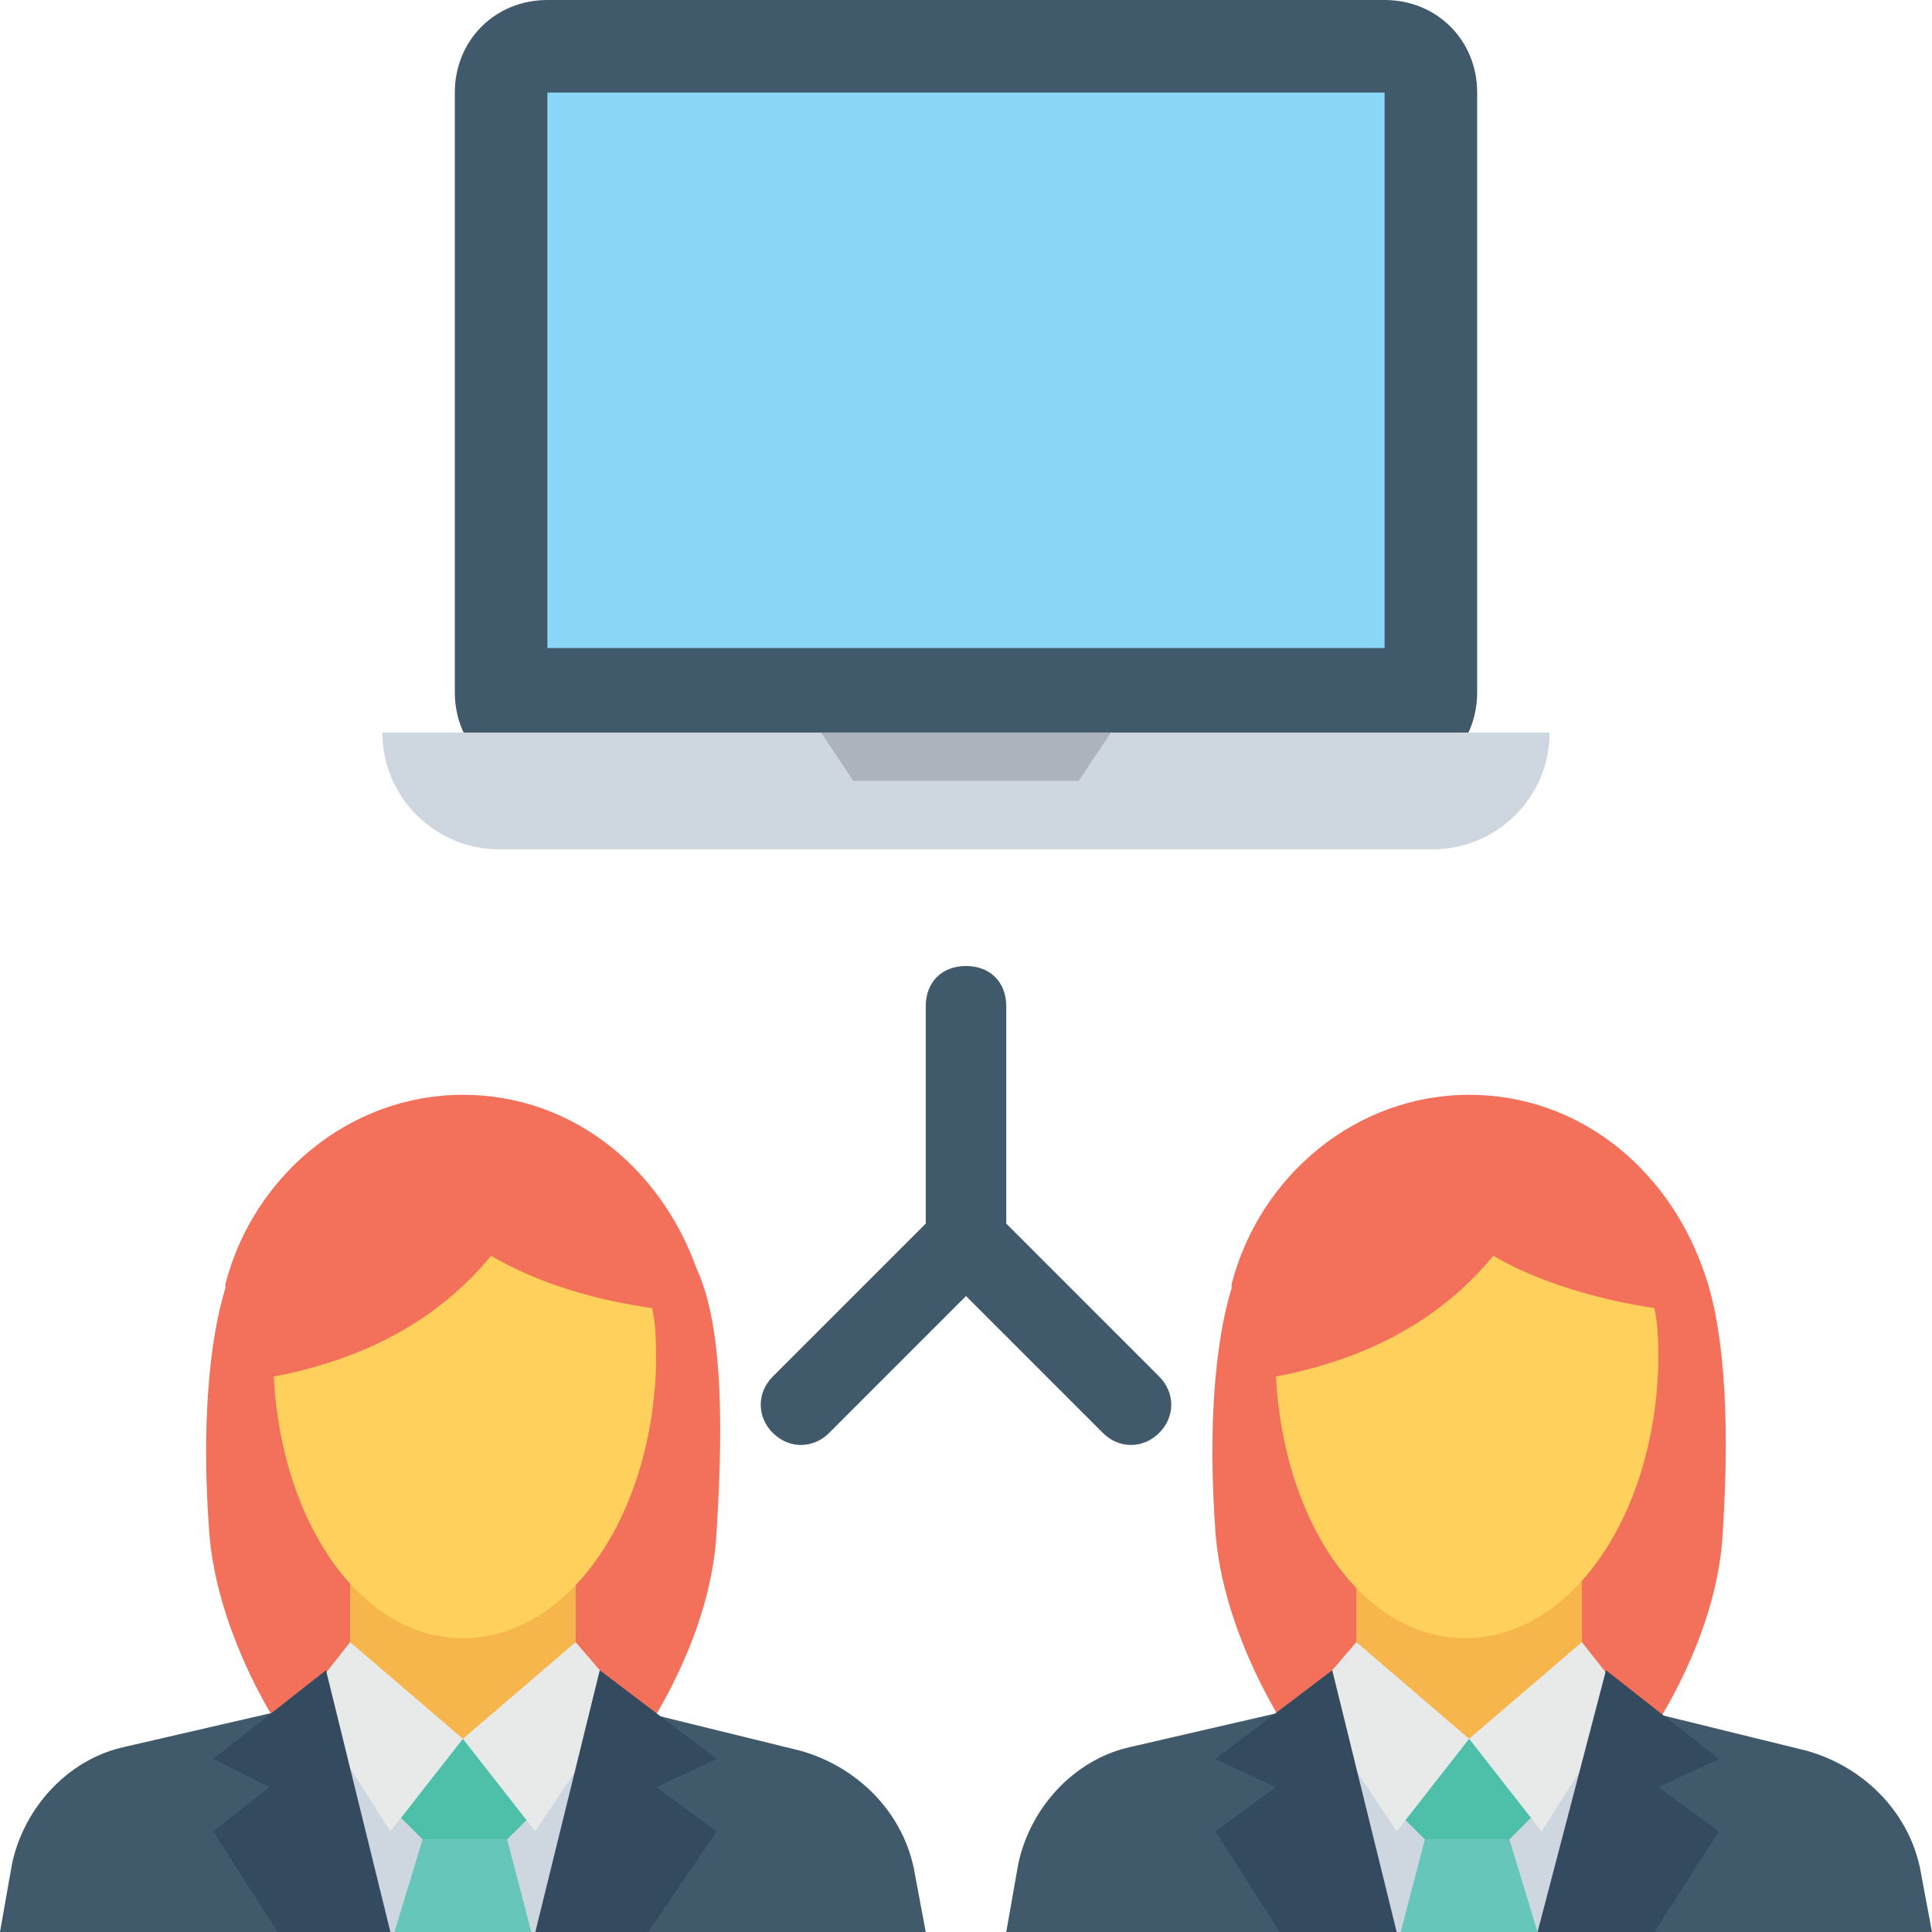 <?xml version="1.0" encoding="utf-8"?>
<!-- Generator: Adobe Illustrator 18.0.0, SVG Export Plug-In . SVG Version: 6.00 Build 0)  -->
<!DOCTYPE svg PUBLIC "-//W3C//DTD SVG 1.1//EN" "http://www.w3.org/Graphics/SVG/1.1/DTD/svg11.dtd">
<svg version="1.1" id="Layer_1" xmlns="http://www.w3.org/2000/svg" xmlns:xlink="http://www.w3.org/1999/xlink" x="0px" y="0px"
	 viewBox="0 0 48 48" enable-background="new 0 0 48 48" xml:space="preserve">
<g>
	<g>
		<g>
			<g>
				<g>
					<path fill="#415A6B" d="M23,48l-0.3-1.6c-0.3-1.4-1.4-2.5-2.8-2.9l-6.1-1.5c0,0-1,1.2-2.1,1.2c-1,0-2.1-1.3-2.1-1.3l-6.5,1.5
						c-1.4,0.3-2.5,1.5-2.8,2.9L0,48H23z"/>
				</g>
				<g>
					<g>
						<path fill="#F3705A" d="M17.8,38.1c-0.2,3.7-3.5,7.8-4.9,7.8h-2.8c-1.4,0-4.6-4.1-4.9-7.8c-0.2-2.7,0-4.8,0.4-6.1
							c0,0,0,0,0-0.1c0.7-2.7,3.1-4.7,5.9-4.7c2.7,0,4.9,1.8,5.8,4.3c0,0,0,0,0,0C17.9,32.8,18,35,17.8,38.1z"/>
					</g>
				</g>
				<g>
					<rect x="8.7" y="38.5" fill="#F7B64C" width="5.6" height="5.2"/>
					<g>
						<path fill="#CED6E0" d="M15,48v-5.8c-0.5-0.1-0.9-0.1-1.4-0.2c-0.3,0.7-1,1.2-1.9,1.2c-1,0-1.6-0.5-1.9-1.2
							c-0.6,0-1.2,0.1-1.8,0.2V48H15z"/>
					</g>
					<g>
						<polygon fill="#F3705A" points="13.2,48 12.6,45.7 10.5,45.7 9.8,48 						"/>
					</g>
					<g>
						<g>
							<polygon fill="#F3705A" points="12.6,45.7 13.3,45 11.5,43.2 9.8,45 10.5,45.7 							"/>
						</g>
					</g>
					<g>
						<g>
							<polygon fill="#E8EAE9" points="8.7,40.8 11.5,43.2 9.7,45.5 7.6,42.2 							"/>
						</g>
						<g>
							<polygon fill="#E8EAE9" points="14.3,40.8 11.5,43.2 13.3,45.5 15.5,42.2 							"/>
						</g>
					</g>
					<g>
						<polygon fill="#344A5E" points="16.1,48 17.8,45.5 16.3,44.4 17.8,43.7 14.9,41.5 13.3,48 						"/>
					</g>
					<g>
						<polygon fill="#344A5E" points="6.9,48 9.7,48 8.1,41.5 5.3,43.7 6.7,44.4 5.3,45.5 						"/>
					</g>
				</g>
				<rect x="8.7" y="38.5" fill="#F7B64C" width="5.6" height="5.2"/>
				<g>
					<g>
						<path fill="#FFD15C" d="M12.2,31.2c-1.4,1.7-3.3,2.6-5.4,3c0.2,3.7,2.2,6.5,4.7,6.5c2.6,0,4.7-3,4.8-6.8c0-0.5,0-1-0.1-1.4
							C14.8,32.3,13.4,31.9,12.2,31.2z"/>
					</g>
				</g>
				<g>
					<path fill="#CED6E0" d="M15,48v-5.8c-0.5-0.1-0.9-0.1-1.4-0.2c-0.3,0.7-1,1.2-1.9,1.2c-1,0-1.6-0.5-1.9-1.2
						c-0.6,0-1.2,0.1-1.8,0.2V48H15z"/>
				</g>
				<g>
					<polygon fill="#66C6B9" points="13.2,48 12.6,45.7 10.5,45.7 9.8,48 					"/>
				</g>
				<g>
					<g>
						<polygon fill="#4EC0AA" points="12.6,45.7 13.3,45 11.5,43.2 9.8,45 10.5,45.7 						"/>
					</g>
				</g>
				<g>
					<g>
						<polygon fill="#E8EAE9" points="8.7,40.8 11.5,43.2 9.7,45.5 7.6,42.2 						"/>
					</g>
					<g>
						<polygon fill="#E8EAE9" points="14.3,40.8 11.5,43.2 13.3,45.5 15.5,42.2 						"/>
					</g>
				</g>
				<g>
					<polygon fill="#344A5E" points="16.1,48 17.8,45.5 16.3,44.4 17.8,43.7 14.9,41.5 13.3,48 					"/>
				</g>
				<g>
					<polygon fill="#344A5E" points="6.9,48 9.7,48 8.1,41.5 5.3,43.7 6.7,44.4 5.3,45.5 					"/>
				</g>
			</g>
			<g>
				<g>
					<path fill="#415A6B" d="M48,48l-0.3-1.6c-0.3-1.4-1.4-2.5-2.8-2.9l-6.1-1.5c0,0-1,1.2-2.1,1.2c-1,0-2.1-1.3-2.1-1.3l-6.5,1.5
						c-1.4,0.3-2.5,1.5-2.8,2.9L25,48H48z"/>
				</g>
				<g>
					<g>
						<path fill="#F3705A" d="M42.8,38.1c-0.2,3.7-3.5,7.8-4.9,7.8h-2.8c-1.4,0-4.6-4.1-4.9-7.8c-0.2-2.7,0-4.8,0.4-6.1
							c0,0,0,0,0-0.1c0.7-2.7,3.1-4.7,5.9-4.7c2.7,0,4.9,1.8,5.8,4.3c0,0,0,0,0,0C42.8,32.8,43,35,42.8,38.1z"/>
					</g>
				</g>
				<g>
					<rect x="33.7" y="38.5" fill="#F7B64C" width="5.6" height="5.2"/>
					<g>
						<path fill="#CED6E0" d="M40,48v-5.8c-0.5-0.1-0.9-0.1-1.4-0.2c-0.3,0.7-1,1.2-1.9,1.2c-1,0-1.6-0.5-1.9-1.2
							c-0.6,0-1.2,0.1-1.8,0.2V48H40z"/>
					</g>
					<g>
						<polygon fill="#F3705A" points="38.2,48 37.5,45.7 35.4,45.7 34.8,48 						"/>
					</g>
					<g>
						<g>
							<polygon fill="#F3705A" points="37.5,45.7 38.2,45 36.5,43.2 34.7,45 35.4,45.7 							"/>
						</g>
					</g>
					<g>
						<g>
							<polygon fill="#E8EAE9" points="33.7,40.8 36.5,43.2 34.7,45.5 32.5,42.2 							"/>
						</g>
						<g>
							<polygon fill="#E8EAE9" points="39.3,40.8 36.5,43.2 38.3,45.5 40.4,42.2 							"/>
						</g>
					</g>
					<g>
						<polygon fill="#344A5E" points="41.1,48 42.7,45.5 41.2,44.4 42.7,43.7 39.9,41.5 38.2,48 						"/>
					</g>
					<g>
						<polygon fill="#344A5E" points="31.8,48 34.7,48 33.1,41.5 30.2,43.7 31.7,44.4 30.2,45.5 						"/>
					</g>
				</g>
				<rect x="33.7" y="38.5" fill="#F7B64C" width="5.6" height="5.2"/>
				<g>
					<g>
						<path fill="#FFD15C" d="M37.1,31.2c-1.4,1.7-3.3,2.6-5.4,3c0.2,3.7,2.2,6.5,4.7,6.5c2.6,0,4.7-3,4.8-6.8c0-0.5,0-1-0.1-1.4
							C39.8,32.3,38.3,31.9,37.1,31.2z"/>
					</g>
				</g>
				<g>
					<path fill="#CED6E0" d="M40,48v-5.8c-0.5-0.1-0.9-0.1-1.4-0.2c-0.3,0.7-1,1.2-1.9,1.2c-1,0-1.6-0.5-1.9-1.2
						c-0.6,0-1.2,0.1-1.8,0.2V48H40z"/>
				</g>
				<g>
					<polygon fill="#66C6B9" points="38.2,48 37.5,45.7 35.4,45.7 34.8,48 					"/>
				</g>
				<g>
					<g>
						<polygon fill="#4EC0AA" points="37.5,45.7 38.2,45 36.5,43.2 34.7,45 35.4,45.7 						"/>
					</g>
				</g>
				<g>
					<g>
						<polygon fill="#E8EAE9" points="33.7,40.8 36.5,43.2 34.7,45.5 32.5,42.2 						"/>
					</g>
					<g>
						<polygon fill="#E8EAE9" points="39.3,40.8 36.5,43.2 38.3,45.5 40.4,42.2 						"/>
					</g>
				</g>
				<g>
					<polygon fill="#344A5E" points="41.1,48 42.7,45.5 41.2,44.4 42.7,43.7 39.9,41.5 38.2,48 					"/>
				</g>
				<g>
					<polygon fill="#344A5E" points="31.8,48 34.7,48 33.1,41.5 30.2,43.7 31.7,44.4 30.2,45.5 					"/>
				</g>
			</g>
			<g>
				<g>
					<path fill="#415A6B" d="M34.4,0H13.6c-1.3,0-2.3,1-2.3,2.3v14.9c0,1.3,1,2.3,2.3,2.3h20.8c1.3,0,2.3-1,2.3-2.3V2.3
						C36.7,1,35.7,0,34.4,0z"/>
					<rect x="13.6" y="2.3" fill="#8AD7F8" width="20.8" height="13.8"/>
				</g>
				<g>
					<path fill="#CED6E0" d="M9.5,18.2L9.5,18.2c0,1.6,1.3,2.9,2.9,2.9h23.2c1.6,0,2.9-1.3,2.9-2.9v0H9.5z"/>
				</g>
				<g>
					<polygon fill="#ADB3BA" points="26.8,19.4 21.2,19.4 20.4,18.2 27.6,18.2 					"/>
				</g>
			</g>
		</g>
	</g>
	<g>
		<path fill="#415A6B" d="M28.8,34.2L25,30.4V25c0-0.6-0.4-1-1-1s-1,0.4-1,1v5.4l-3.8,3.8c-0.4,0.4-0.4,1,0,1.4l0,0
			c0.4,0.4,1,0.4,1.4,0l3.4-3.4l3.4,3.4c0.4,0.4,1,0.4,1.4,0l0,0C29.2,35.2,29.2,34.6,28.8,34.2z"/>
	</g>
</g>
</svg>
